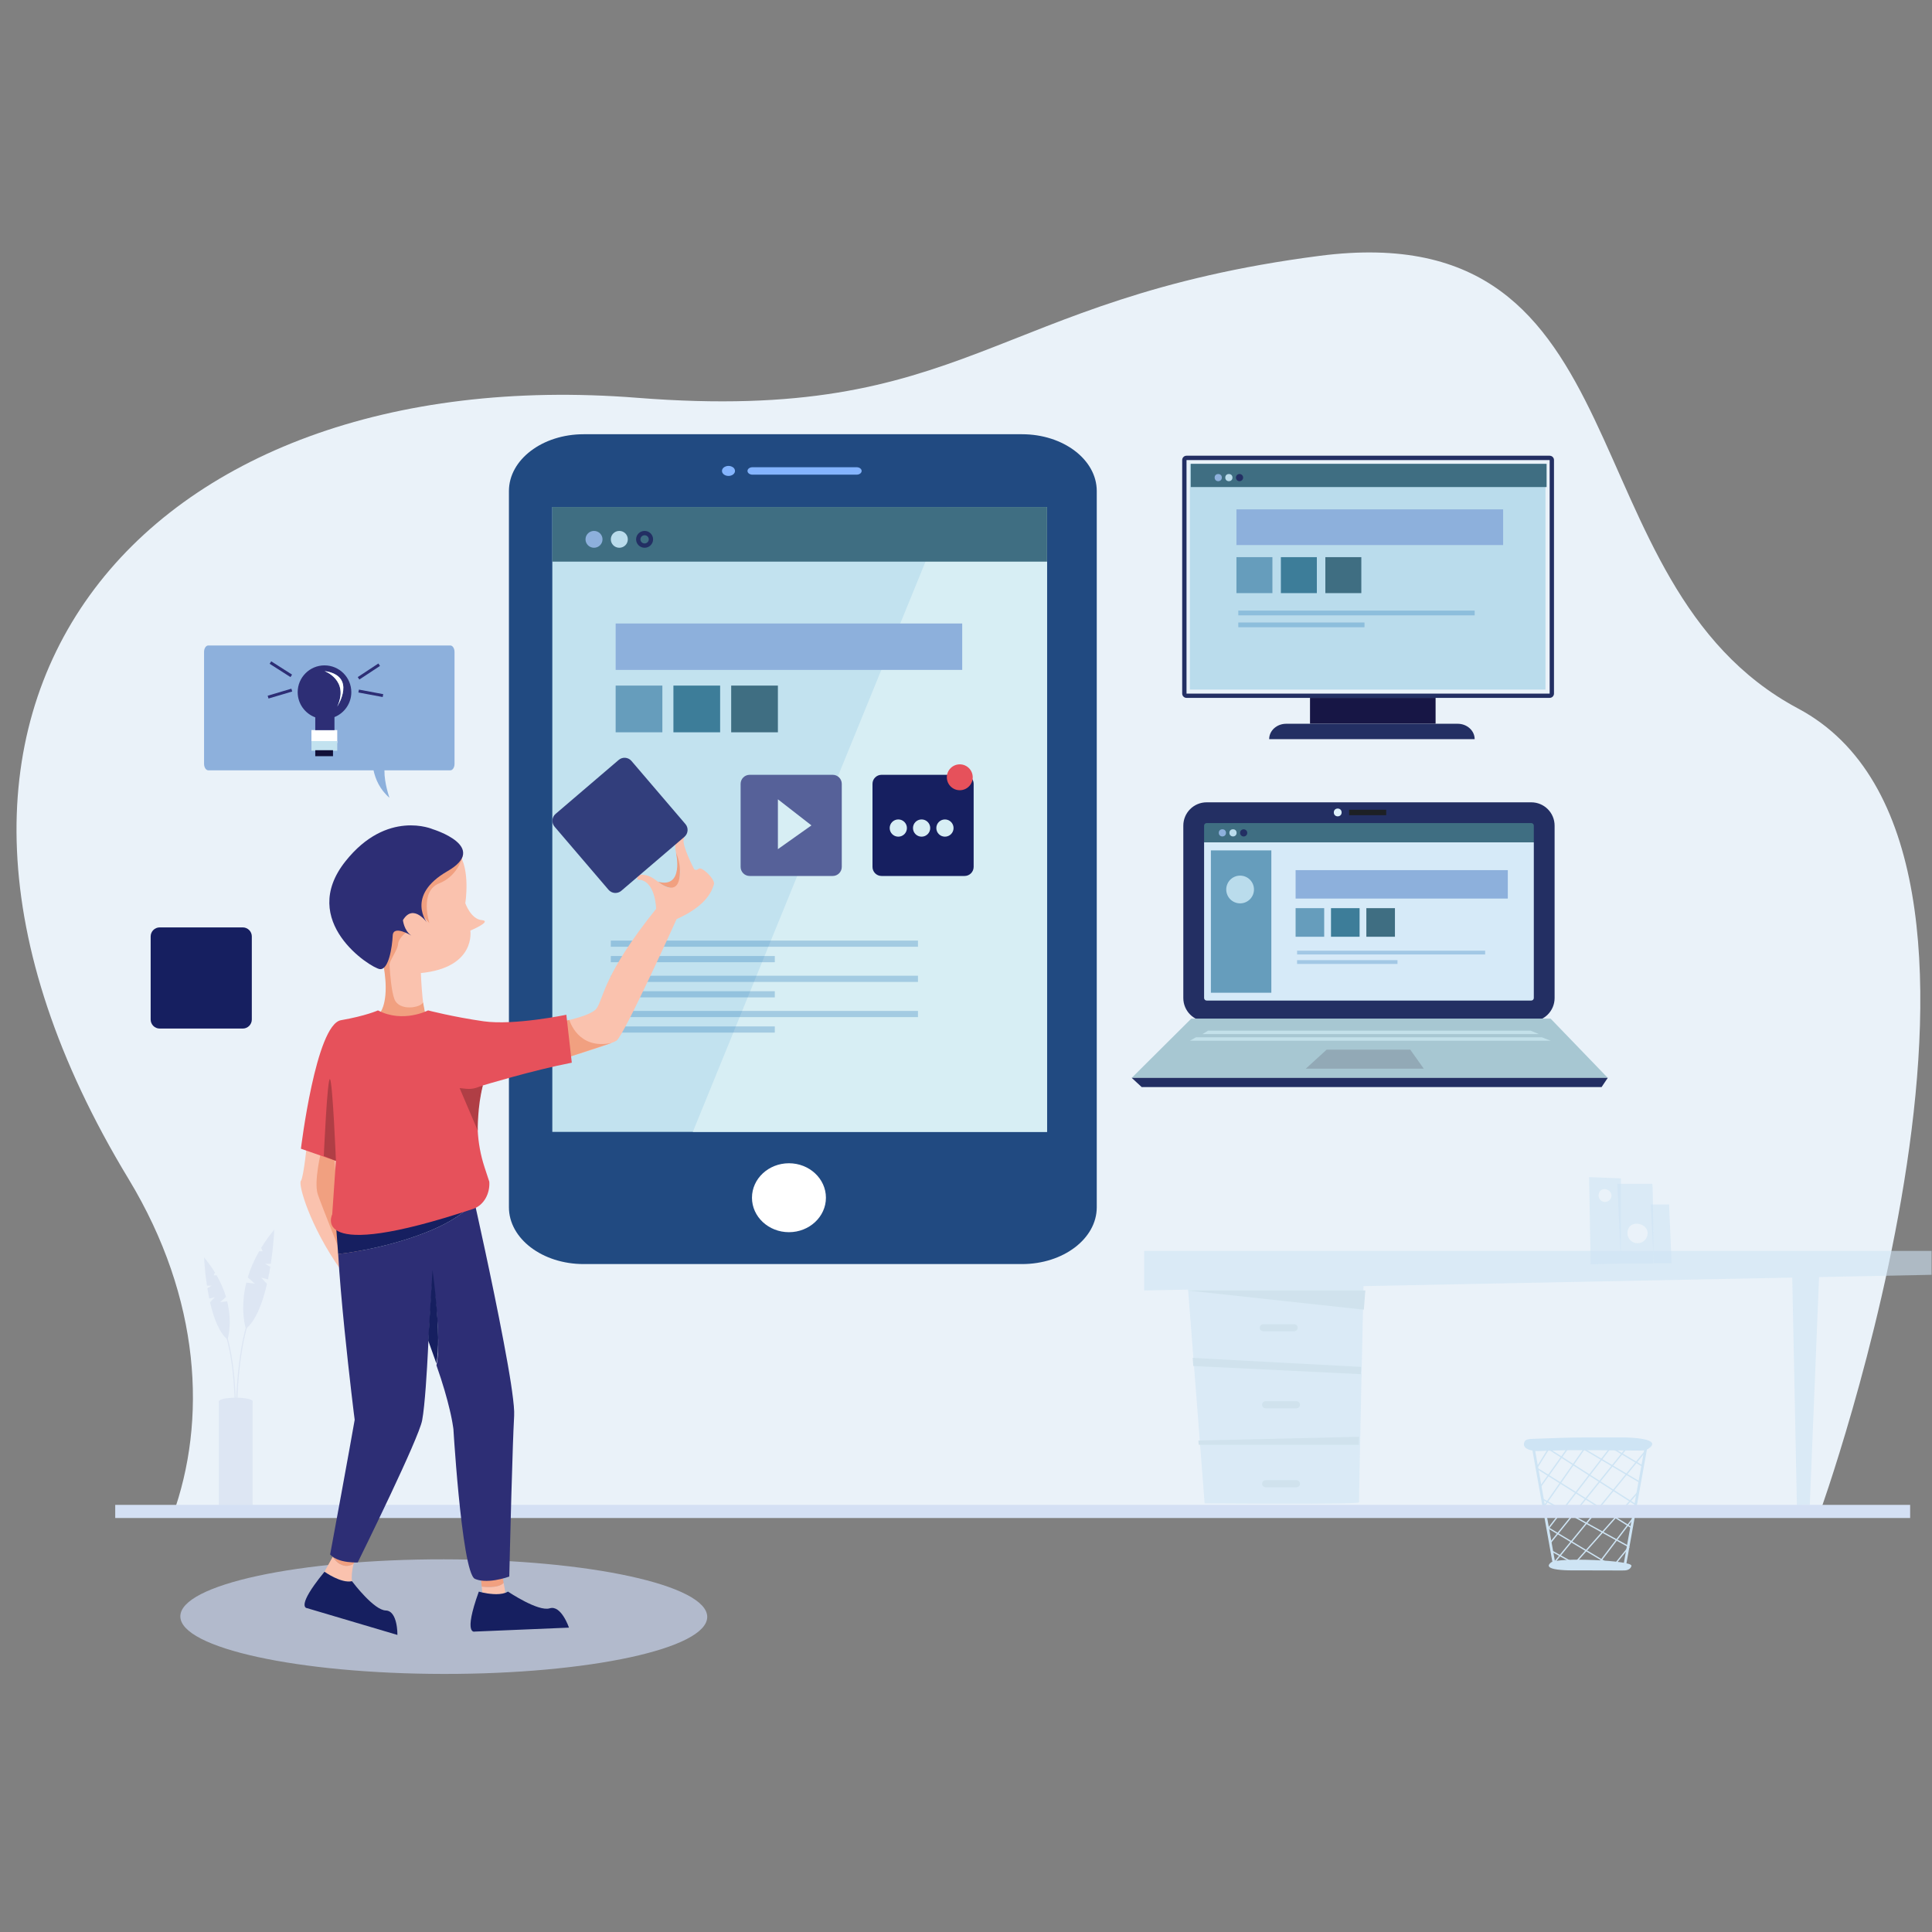<?xml version="1.0" encoding="utf-8"?>
<!-- Generator: Adobe Illustrator 24.1.0, SVG Export Plug-In . SVG Version: 6.00 Build 0)  -->
<svg version="1.1" id="Capa_1" xmlns="http://www.w3.org/2000/svg" xmlns:xlink="http://www.w3.org/1999/xlink" x="0px" y="0px"
	 viewBox="0 0 5000 5000" style="enable-background:new 0 0 5000 5000;" xml:space="preserve">
<rect x="0" y="0" width="5000" height="5000" fill="#808080" stroke="none"/>
<style type="text/css">
	.st0{fill:#EAF2F9;}
	.st1{opacity:0.58;}
	.st2{fill:#CEE4F4;}
	.st3{fill:#BDD6E5;}
	.st4{opacity:0.56;}
	.st5{fill:#D3DDEF;}
	.st6{fill:#D4E0F4;}
	.st7{opacity:0.71;fill:#C6D2EB;}
	.st8{fill:#FAC2AE;}
	.st9{fill:#F1A080;}
	.st10{fill:#214A81;}
	.st11{fill:#FFFFFF;}
	.st12{fill:#84B4FE;}
	.st13{fill:#C2E2EF;}
	.st14{fill:#D7EEF4;}
	.st15{fill:#3F6E82;}
	.st16{fill:#8DB0DC;}
	.st17{fill:#BADCEC;}
	.st18{fill:#232F63;}
	.st19{fill:#669DBC;}
	.st20{fill:#3D7D99;}
	.st21{opacity:0.25;fill:#0B65AE;}
	.st22{fill:#161F60;}
	.st23{fill:#2D2E75;}
	.st24{fill:#121038;}
	.st25{fill:#E6515B;}
	.st26{fill:none;stroke:#2D2E75;stroke-miterlimit:10;}
	.st27{fill:#B03E45;}
	.st28{fill:#566199;}
	.st29{fill:#323E7C;}
	.st30{fill:#171645;}
	.st31{fill:#D6EAF8;}
	.st32{fill:#A7C7D2;}
	.st33{fill:#92A9B6;}
	.st34{fill:#DEF2FC;}
	.st35{fill:#1D2024;}
	.st36{fill:#C3E1EA;}
</style>
<g>
	<path class="st0" d="M446.5,3922.8h4260.4c0,0,625.7-1727.3-53.5-2089.2c-607.1-323.5-384.8-1282.2-1239-1171.4
		s-906.4,435-1765.5,367.3C371.7,928.9-413.3,1819.9,332.5,3050.8C520.8,3361.8,535.7,3677.1,446.5,3922.8z"/>
	<g class="st1">
		<g>
			<g>
				<path class="st2" d="M3072.3,3305.6l45.3,585c0,0,400.5,3.6,399.6-2.5c-0.9-6.2,12.4-597.6,12.4-597.6L3072.3,3305.6z"/>
			</g>
			<g>
				<polyline class="st3" points="3072.3,3339.7 3533.5,3339.7 3529.6,3389.4 3072.3,3339.7 				"/>
			</g>
			<g>
				<polygon class="st2" points="2961.1,3237.3 4998.9,3237.3 4998.9,3299.2 2961.1,3339.7 				"/>
			</g>
			<g>
				<g>
					<g>
						<g>
							<g>
								<polygon class="st2" points="4707.9,3300.8 4683.7,3894.8 4650.4,3895.6 4638.2,3300.8 								"/>
							</g>
						</g>
					</g>
				</g>
			</g>
		</g>
		<g>
			<path class="st3" d="M3086.7,3514.1c0,0.5,435.7,23.4,435.7,23.4l-0.5,18.8l-433.7-21.1L3086.7,3514.1z"/>
		</g>
		<g>
			<polygon class="st3" points="3101.4,3728.1 3517.2,3718.4 3516.7,3739.1 3102.2,3739.1 			"/>
		</g>
		<g>
			<path class="st3" d="M3349.3,3445.3h-79.9c-5,0-9.1-4.1-9.1-9.1l0,0c0-5,4.1-9.1,9.1-9.1h79.9c5,0,9.1,4.1,9.1,9.1l0,0
				C3358.3,3441.2,3354.3,3445.3,3349.3,3445.3z"/>
		</g>
		<g>
			<path class="st3" d="M3355.3,3644.6h-79.9c-5,0-9.1-4.1-9.1-9.1l0,0c0-5,4.1-9.1,9.1-9.1h79.9c5,0,9.1,4.1,9.1,9.1l0,0
				C3364.3,3640.5,3360.2,3644.6,3355.3,3644.6z"/>
		</g>
		<g>
			<path class="st3" d="M3355.3,3849h-79.9c-5,0-9.1-4.1-9.1-9.1l0,0c0-5,4.1-9.1,9.1-9.1h79.9c5,0,9.1,4.1,9.1,9.1l0,0
				C3364.3,3844.9,3360.2,3849,3355.3,3849z"/>
		</g>
	</g>
	<g>
		<g>
			<g>
				<path class="st2" d="M3962.1,3753.2c7.6,1.9,15.6,2.4,20.2,2.1c86.4-4.1,173.2-1.6,259.7-1.2c8.1,0,16.7-0.1,23.4-4.5
					c41.6-27.5-52.5-29.5-61.3-29.5c-33.4,0-66.8,0-100.2,0c-45.5,0-82.9,1.8-136.2,3.6c-6.6,0.2-18.9,0.6-21.8,6.5
					C3939.2,3743.5,3950,3750.2,3962.1,3753.2z"/>
			</g>
		</g>
		<g>
			<g>
				<path class="st2" d="M4022,4060.5c20.5,4.6,57,3.6,61.4,3.6c38.3,0,76.6,0.1,114.8,0.3c4.9,0,10,0,14.6-1.7
					c4.6-1.7,8.8-5.7,9.3-10.6c1.5-14-190.6-22.4-208.2-8.4C4002.8,4052.6,4009.3,4057.6,4022,4060.5z"/>
			</g>
		</g>
		<g>
			<g>
				
					<rect x="4072.6" y="3890.3" transform="matrix(0.177 -0.984 0.984 0.177 -347.798 7371.607)" class="st2" width="319.9" height="6.8"/>
			</g>
		</g>
		<g>
			<g>
				
					<rect x="3991.4" y="3733.8" transform="matrix(0.984 -0.176 0.176 0.984 -622.189 762.754)" class="st2" width="6.8" height="319.9"/>
			</g>
		</g>
		<g>
			<g>
				
					<rect x="4203.5" y="3711.8" transform="matrix(0.512 -0.859 0.859 0.512 -1181.1 5452.082)" class="st2" width="3.4" height="106.2"/>
			</g>
		</g>
		<g>
			<g>
				
					<rect x="4165.8" y="3702.8" transform="matrix(0.51 -0.86 0.86 0.51 -1219.013 5440.708)" class="st2" width="3.4" height="175.7"/>
			</g>
		</g>
		<g>
			<g>
				
					<rect x="4121.7" y="3694.1" transform="matrix(0.539 -0.842 0.842 0.539 -1320.474 5233.515)" class="st2" width="3.4" height="259.3"/>
			</g>
		</g>
		<g>
			<g>
				
					<rect x="4098.2" y="3730.5" transform="matrix(0.531 -0.847 0.847 0.531 -1360.776 5290.631)" class="st2" width="3.4" height="288.6"/>
			</g>
		</g>
		<g>
			<g>
				
					<rect x="4101.1" y="3816.4" transform="matrix(0.483 -0.876 0.876 0.483 -1330.466 5631.621)" class="st2" width="3.4" height="251.6"/>
			</g>
		</g>
		<g>
			<g>
				<polygon class="st2" points="4166.6,4051.9 4168.3,4049 4006.3,3951.8 4004.5,3954.7 				"/>
			</g>
		</g>
		<g>
			<g>
				
					<rect x="4049.5" y="3990.7" transform="matrix(0.484 -0.875 0.875 0.484 -1436.236 5627.716)" class="st2" width="3.4" height="80.6"/>
			</g>
		</g>
		<g>
			<g>
				<polygon class="st2" points="3979,3799.2 4021.7,3730.3 4018.8,3728.5 3976.2,3797.4 				"/>
			</g>
		</g>
		<g>
			<g>
				
					<rect x="3958.4" y="3789.4" transform="matrix(0.581 -0.814 0.814 0.581 -1398.995 4866.544)" class="st2" width="131.2" height="3.4"/>
			</g>
		</g>
		<g>
			<g>
				
					<rect x="3953.6" y="3817.5" transform="matrix(0.573 -0.819 0.819 0.573 -1399.657 4951.204)" class="st2" width="198.7" height="3.4"/>
			</g>
		</g>
		<g>
			<g>
				
					<rect x="3953.5" y="3846.1" transform="matrix(0.61 -0.793 0.793 0.61 -1454.754 4742.253)" class="st2" width="265.9" height="3.4"/>
			</g>
		</g>
		<g>
			<g>
				
					<rect x="3953.3" y="3868.5" transform="matrix(0.627 -0.779 0.779 0.627 -1481.137 4645.378)" class="st2" width="319.5" height="3.4"/>
			</g>
		</g>
		<g>
			<g>
				
					<rect x="3954.6" y="3894.9" transform="matrix(0.633 -0.774 0.774 0.633 -1496.692 4638.09)" class="st2" width="371.5" height="3.4"/>
			</g>
		</g>
		<g>
			<g>
				
					<rect x="4037.2" y="3948.2" transform="matrix(0.664 -0.748 0.748 0.664 -1556.021 4438.986)" class="st2" width="242.2" height="3.4"/>
			</g>
		</g>
		<g>
			<g>
				
					<rect x="4100.6" y="3986.1" transform="matrix(0.605 -0.796 0.796 0.605 -1523.862 4905.795)" class="st2" width="157.5" height="3.4"/>
			</g>
		</g>
		<g>
			<g>
				
					<rect x="4163.1" y="4025" transform="matrix(0.629 -0.778 0.778 0.629 -1574.137 4757.101)" class="st2" width="61.2" height="3.4"/>
			</g>
		</g>
	</g>
	<g class="st4">
		<g>
			<path class="st5" d="M653.9,3626.6c0,5.2-19.6,9.4-43.7,9.4c-24.1,0-43.7-4.2-43.7-9.4c0-5.2,19.6-9.4,43.7-9.4
				C634.3,3617.2,653.9,3621.4,653.9,3626.6z"/>
			<path class="st5" d="M653.9,3893.6c0,5.2-19.6,9.4-43.7,9.4c-24.1,0-43.7-4.2-43.7-9.4c0-5.2,19.6-9.4,43.7-9.4
				C634.3,3884.3,653.9,3888.5,653.9,3893.6z"/>
			<rect x="566.4" y="3626.6" class="st5" width="87.4" height="267"/>
		</g>
		<g>
			<path class="st5" d="M610.7,3653.1l-2.8-0.1c0-1.3,0.9-132.2-28.9-212.6l2.6-1.6C611.6,3520,610.7,3651.7,610.7,3653.1z"/>
		</g>
		<path class="st5" d="M569.7,3370l15.3-13.5c-5.3-17.5-13.1-36.4-24.4-56.1h-7.6l3.3-7.1c-7.8-12.8-17.1-25.9-28.2-39.3
			c0,0,1.4,32.9,7.5,73.4h12l-11,6.6c1.4,8.7,3.1,17.7,4.9,26.7l14.2-3.5l-12.1,13.2c9.1,39.5,23.3,78.2,45.2,96.4
			c0,0,13.6-40.3-0.9-99L569.7,3370z"/>
		<g>
			<path class="st5" d="M610.4,3663.8c0-1.6-1.1-160.5,35.2-258.4l2.6,1.6c-36,97.1-34.9,255.1-34.9,256.7L610.4,3663.8z"/>
		</g>
		<path class="st5" d="M659.6,3322.1l-18.4-16.3c6.3-21.1,15.8-43.9,29.5-67.7h9.1l-4-8.6c9.5-15.5,20.7-31.3,34.1-47.4
			c0,0-1.6,39.7-9.1,88.6h-14.5l13.3,7.9c-1.7,10.5-3.7,21.4-6,32.3l-17.2-4.2l14.6,16c-11,47.7-28.1,94.4-54.6,116.3
			c0,0-16.5-48.7,1.1-119.5L659.6,3322.1z"/>
	</g>
	<g class="st1">
		<polygon class="st2" points="4272,3117 4319.6,3117 4326,3269.2 4280,3269.2 		"/>
	</g>
	<g class="st1">
		<g>
			<path class="st2" d="M4185.6,3063.8c0,0,88,0,90.4,0c2.4,0,3.2,206.2,3.2,206.2h-84.1L4185.6,3063.8z"/>
		</g>
		<g>
			<path class="st0" d="M4264.1,3191.3c0,14.5-11.7,26.2-26.2,26.2c-14.5,0-26.2-11.7-26.2-26.2c0-14.5,9.3-24.4,23.8-24.4
				S4264.1,3176.8,4264.1,3191.3z"/>
		</g>
	</g>
	<g class="st1">
		<g>
			<polygon class="st2" points="4116.6,3272.1 4112.6,3046.4 4195.1,3049.6 4195.1,3270 			"/>
		</g>
		<g>
			<path class="st0" d="M4170.5,3094c0,9.2-7.5,16.7-16.7,16.7c-9.2,0-16.7-7.5-16.7-16.7c0-9.2,6-16.6,15.2-16.6
				C4161.7,3077.4,4170.5,3084.8,4170.5,3094z"/>
		</g>
	</g>
	<rect x="298.2" y="3894.6" class="st6" width="4645.2" height="34"/>
</g>
<ellipse transform="matrix(1.034072e-03 -1 1 1.034072e-03 -3036.587 5327.998)" class="st7" cx="1148.5" cy="4183.9" rx="148.3" ry="681.8"/>
<path class="st8" d="M795.8,2947.5c0,0-9.6,99.5-17.1,108.6c-7.5,9,23.1,117.2,103.2,230.5c80.1,113.3,51.7-190.9,51.7-190.9
	l-37.1-139.6L795.8,2947.5z"/>
<path class="st9" d="M831.3,2979.4c0,0-19.9,79.3-8.7,112s65.5,167.2,65.5,167.2l-26.7-304.2L831.3,2979.4z"/>
<path class="st8" d="M969,2633.4c0,0,55.6-1.7,15.5-181.8c-40.1-180.1,169.3-287.4,201.6-244.7c32.3,42.7,18.1,130.5,18.1,130.5
	s14.2,41.4,42.7,43.9c28.4,2.6-29.7,27.1-29.7,27.1s15.5,95.6-128,109.9c0,0,4,120.2,22.7,147.3
	C1130.6,2692.9,969,2633.4,969,2633.4z"/>
<g>
	<path class="st9" d="M1025.5,2261.6c-13.4,19,85.8,127.5,85.8,127.5s-26.8-82.3,25.4-103c52.2-20.7,61.7-74.8,61.7-74.8
		S1038.8,2242.6,1025.5,2261.6z"/>
	<path class="st9" d="M1020.7,2585.6c-7.7-20.2-11.2-63.8-12.6-88.7c-0.6-10.4,20.8-37.5,22.1-53.5c1.3-15.9,20-29.4,20-29.4
		c-6.3-26-110.9-4.6-110.9-4.6s29.3,41.3,49.6,67.4c0.8,5.6,1.9,12.2,3.3,20.1c16.8,90.5-6.9,121.5-6.9,121.5s-13.8,9.5-2.6,16.4
		c11.2,6.9,124.1,21.5,124.1,21.5l-12-62.1C1089.7,2607.8,1033.2,2618.2,1020.7,2585.6z"/>
</g>
<g>
	<g>
		<path class="st10" d="M2645,1123.8H1510.5c-106.8,0-193.4,65.8-193.4,147v1853.6c0,81.2,86.6,147,193.4,147H2645
			c106.8,0,193.4-65.8,193.4-147V1270.8C2838.4,1189.6,2751.8,1123.8,2645,1123.8z"/>
		<path class="st11" d="M2041.8,3188.9c-52.8,0-95.7-40-95.7-89.2s42.9-89.2,95.7-89.2s95.7,40,95.7,89.2
			S2094.5,3188.9,2041.8,3188.9z"/>
		<g>
			<path class="st12" d="M2217.2,1209.2h-270c-7,0-12.7,4.3-12.7,9.6c0,5.3,5.7,9.6,12.7,9.6h270c7,0,12.7-4.3,12.7-9.6
				C2229.9,1213.5,2224.2,1209.2,2217.2,1209.2z"/>
			<path class="st12" d="M1885.3,1231.7c-4.5,0-8.7-1.3-11.9-3.8c-0.8-0.6-1.5-1.3-2.1-2c-0.6-0.6-1.2-1.4-1.6-2.2
				c-0.4-0.8-0.7-1.5-0.9-2.4c-0.2-0.8-0.3-1.7-0.3-2.5c0-0.9,0.2-1.7,0.3-2.6c0.3-0.8,0.6-1.6,1-2.4c0.4-0.8,0.9-1.5,1.5-2.3
				c0.6-0.7,1.3-1.3,2.1-1.9c0.8-0.6,1.6-1.2,2.5-1.6c0.9-0.4,1.9-0.8,3-1.2c1-0.3,2-0.6,3.1-0.8c2.2-0.3,4.5-0.3,6.6,0
				c1.1,0.2,2.2,0.5,3.2,0.8c1,0.3,1.9,0.7,2.9,1.2c0.9,0.5,1.8,1,2.6,1.6c0.8,0.6,1.4,1.2,2.1,1.9c0.6,0.7,1.1,1.5,1.5,2.3
				c0.4,0.8,0.8,1.6,0.9,2.4c0.3,0.8,0.3,1.7,0.3,2.6c0,0.8-0.1,1.7-0.2,2.5c-0.3,0.8-0.6,1.6-1,2.4c-0.4,0.8-0.9,1.5-1.5,2.2
				c-0.6,0.7-1.3,1.3-2.1,2c-0.8,0.6-1.7,1.2-2.6,1.6c-0.9,0.5-1.9,0.8-2.9,1.2c-1,0.3-2.1,0.6-3.2,0.8
				C1887.6,1231.6,1886.4,1231.7,1885.3,1231.7z"/>
		</g>
		<rect x="1429.4" y="1312.1" class="st13" width="1280.4" height="1617.2"/>
		<polygon class="st14" points="1793,2929.3 2452.9,1312.1 2709.8,1312.1 2709.8,2929.3 		"/>
		<g>
			<rect x="1429.4" y="1312.1" class="st15" width="1280.4" height="141.4"/>
			<ellipse class="st16" cx="1537.3" cy="1395.8" rx="22" ry="21.8"/>
			<ellipse class="st17" cx="1602.8" cy="1395.8" rx="22" ry="21.8"/>
			<g>
				<path class="st18" d="M1668.2,1385.2c5.9,0,10.8,4.7,10.8,10.6c0,5.8-4.8,10.6-10.8,10.6c-5.9,0-10.8-4.7-10.8-10.6
					C1657.5,1390,1662.3,1385.2,1668.2,1385.2 M1668.2,1374c-12.1,0-22,9.8-22,21.8c0,12,9.8,21.8,22,21.8s22-9.8,22-21.8
					C1690.2,1383.7,1680.4,1374,1668.2,1374L1668.2,1374z"/>
			</g>
		</g>
	</g>
	<g>
		<rect x="1593.3" y="1613.6" class="st16" width="896.9" height="120.1"/>
		<rect x="1593.3" y="1774.3" class="st19" width="120.9" height="120.9"/>
		<rect x="1742.8" y="1774.3" class="st20" width="120.9" height="120.9"/>
		<rect x="1892.3" y="1774.3" class="st15" width="120.9" height="120.9"/>
		
			<rect x="1580.8" y="2474.3" transform="matrix(-1 -1.224647e-16 1.224647e-16 -1 3585.974 4964.475)" class="st21" width="424.4" height="16"/>
		
			<rect x="1580.8" y="2434.2" transform="matrix(-1 -1.224647e-16 1.224647e-16 -1 3956.495 4884.422)" class="st21" width="794.9" height="16"/>
		
			<rect x="1580.8" y="2565.3" transform="matrix(-1 -1.224647e-16 1.224647e-16 -1 3585.974 5146.559)" class="st21" width="424.4" height="16"/>
		
			<rect x="1580.8" y="2525.3" transform="matrix(-1 -1.224647e-16 1.224647e-16 -1 3956.495 5066.507)" class="st21" width="794.9" height="16"/>
		
			<rect x="1580.8" y="2656.3" transform="matrix(-1 -1.224647e-16 1.224647e-16 -1 3585.974 5328.644)" class="st21" width="424.4" height="16"/>
		
			<rect x="1580.8" y="2616.3" transform="matrix(-1 -1.224647e-16 1.224647e-16 -1 3956.495 5248.592)" class="st21" width="794.9" height="16"/>
	</g>
</g>
<g>
	<path class="st8" d="M861.3,4028.5c0,0,22.3,38.1,53.9,18.5l0-0.1c-5.2,20.5-5.6,35.2-4.3,45.2c-27.8,6.5-71.2-24.4-71.2-24.4l0,0
		l26.1-47.4c0.1,0.1,0.1,0.1,0.2,0.2L861.3,4028.5z"/>
	<path class="st9" d="M915.2,4047c-31.6,19.7-53.9-18.5-53.9-18.5l4.7-8.1c14.5,12.4,37.5,15.8,52.3,16.7L915.2,4047L915.2,4047z"/>
	<path class="st22" d="M910.9,4092.1L910.9,4092.1c0,0,0.1,0.2,0.3,0.4c4.2,5.6,56.9,74.5,87.1,75.4c31.4,0.9,30.2,63.3,30.2,63.3
		L795.1,4162c0,0-24.4,0.1,18.5-60.3c6.9-9.7,15.4-20.9,26.2-34l0,0C839.7,4067.7,883.1,4098.6,910.9,4092.1z"/>
</g>
<g>
	<path class="st8" d="M1303.4,4096.4L1303.4,4096.4l4.6,25.8c-18.4,6.8-45.7,2.3-59.8-0.9l-1.5-15.5l0,0.2
		C1246.8,4106.1,1289.8,4112.2,1303.4,4096.4z"/>
	<path class="st9" d="M1303.4,4096.4c-13.6,15.8-56.7,9.7-56.7,9.7l0-0.2l-1.5-15.2l-0.5-4.8c20.5,1.5,42.8-4,55.7-7.9l2.8,17.5
		L1303.4,4096.4L1303.4,4096.4z"/>
	<path class="st22" d="M1308.1,4122.2c2.3-0.9,4.5-1.9,6.5-3.2c0,0,78.1,52.6,108,43.3c29.9-9.3,49.9,50,49.9,50l-243.6,10.2
		c0,0-31,10.8,10.3-103.4c0,0,3.5,1,9.1,2.3C1262.3,4124.5,1289.6,4129,1308.1,4122.2z"/>
</g>
<g>
	<path class="st23" d="M891.5,3440c-6.8-68-13.2-138.8-16.3-194.7c0,0,112.9-10.8,227.2-55.9c70.1-27.7,103.2-55.3,118.3-72.6
		l8.2-1.5c0,0,44.4,197,74.5,357.1c2.9,15.5,5.7,30.7,8.3,45.3c0.2,1.2,0.4,2.5,0.7,3.7c0.9,5,1.7,9.9,2.6,14.7
		c0.7,3.8,1.3,7.5,1.9,11.2c0.7,4.2,1.4,8.4,2.1,12.4c1.1,6.9,2.2,13.5,3.2,19.9c1.1,6.9,2,13.6,2.9,19.9c4.1,29.3,6.3,52,5.5,64.4
		c-0.6,9.7-1.3,23.7-1.9,40.6c-0.1,2-0.2,4.1-0.2,6.2c-0.3,8.9-0.7,18.5-1.1,28.6c-1.3,38-2.7,83.9-4,129.5
		c-3,106.4-5.4,211.3-5.4,211.3s-4.2,1.5-10.8,3.5c-12.9,3.7-35.2,8.9-55.7,7.5c-7.9-0.5-15.6-2.1-22.4-5
		c-17.8-7.9-32.5-118-42.3-218.7c-4.9-50.3-8.5-98.2-10.8-129.9c-0.6-7.9-1-14.8-1.4-20.5c-0.3-5.2-0.6-9.3-0.8-12.3
		c-0.2-3.5-0.3-5.4-0.3-5.4s-0.6-5.6-2.5-16.4c-0.2-1.1-0.4-2.2-0.6-3.4c-0.4-2.4-0.9-5.1-1.5-8c-1.3-6.7-3-14.6-5.2-23.7
		c-6.5-27.7-17.2-66.2-34.4-115l0.2,0.6c14.7-67.3-10-229.3-10-229.3l-11.1,173.1c0,0-0.3,8-1,20.8c-2.1,42.7-7.6,139.4-14.9,177.8
		c-4.5,23.8-42.4,108-80.9,189.8c-42.5,90.4-85.8,177.9-85.8,177.9s-5.8,0.3-14.2-0.1c-14.8-0.8-37.8-4-52.3-15.8
		c-0.1,0-0.1-0.1-0.2-0.1c-1.7-1.4-3.3-2.9-4.7-4.5c0,0,14.1-76.2,29.2-158.7c14-76.7,29-158.7,34.3-189.9
		C917.7,3674.4,903.8,3561.9,891.5,3440z"/>
	<path class="st22" d="M932,3177.7c117.5-58.8,231-50.9,290.4-62.9c-0.6,0.7-1.2,1.4-1.8,2.1c-15.1,17.3-48.1,44.9-118.3,72.6
		c-114.3,45.1-227.1,55.9-227.2,55.9l0,0l-5.8-78.7C895.8,3176.5,932,3177.7,932,3177.7z"/>
</g>
<path class="st22" d="M1108.2,3469.2l11.1-182.7c0,0,24.7,171,10,242l-0.2-0.6l-9.3-26.2L1108.2,3469.2z"/>
<path class="st16" d="M1165.4,1670.5H539c-6,0-10.9,7.4-10.9,16.6v289.8c0,3.3,0.6,6.3,1.7,8.9c1,2.4,2.4,4.4,4.1,5.8
	c1.5,1.2,3.2,2,5.1,2h427.7c4.8,22.4,16,49.5,41.3,71.1c0,0-13.5-36.8-13.1-71.1h12.8h14.5h143.2c6,0,10.9-7.4,10.9-16.6v-289.8
	C1176.3,1677.9,1171.4,1670.5,1165.4,1670.5z"/>
<path class="st8" d="M1399,2653.7c0,0,127.5-17.2,145.6-44.8c18.1-27.6,17.2-87,153.4-256.8c0,0-0.9-75.8-48.3-75.8
	c0,0-5.2-18.1,24.1-10.8c29.3,7.3,52.1,49.1,75,24.1c22.8-25,4.7-67.6,4.7-67.6s-19.8-52.6,13.4-68.1c0,0,7.8,2.6,2.6,18.1
	c-5.2,15.5,26.7,77.1,26.7,77.1s4.3,5.6,12.1-0.9c7.8-6.5,43.9,28,39.2,40.9s-14.2,52.6-96.5,89.6c0,0-136.6,302.5-155.5,314.5
	c-19,12.1-169.8,56-169.8,56L1399,2653.7z"/>
<path class="st9" d="M1473.5,2639.6c0,0,21.6,78.4,109.7,59.4l-152.7,50.3l28.9-106.4L1473.5,2639.6z"/>
<g>
	<polygon class="st11" points="806,1922.9 815.9,1922.9 815.9,1921.1 861.8,1921.1 861.8,1922.9 872.8,1922.9 872.8,1889.5 
		806,1889.5 	"/>
	<path class="st23" d="M839.8,1722c-38.3,0-69.4,31.1-69.4,69.4c0,29.9,19,55.3,45.5,65.1v33.1h49.7v-33.8
		c25.5-10.2,43.6-35.2,43.6-64.4C909.2,1753,878.1,1722,839.8,1722z M872.8,1828.5c31.7-68.4-33-91.8-33-91.8
		C924.8,1748.8,872.8,1828.5,872.8,1828.5z"/>
	<polygon class="st13" points="806,1942.9 815.9,1942.9 815.9,1941.6 861.8,1941.6 861.8,1942.9 872.8,1942.9 872.8,1917.9 
		806,1917.9 	"/>
	<polygon class="st24" points="815.9,1941.6 815.9,1942.9 815.9,1957 861.8,1957 861.8,1942.9 861.8,1941.6 	"/>
	<path class="st11" d="M839.8,1736.7c0,0,64.7,23.4,33,91.8C872.8,1828.5,924.8,1748.8,839.8,1736.7z"/>
	
		<rect x="922.3" y="1735.2" transform="matrix(0.835 -0.55 0.55 0.835 -798.664 810.653)" class="st23" width="64" height="7.6"/>
	
		<rect x="955.5" y="1761.6" transform="matrix(0.184 -0.983 0.983 0.184 -979.971 2407.271)" class="st23" width="7.6" height="64"/>
	
		<rect x="722.7" y="1701.1" transform="matrix(0.538 -0.843 0.843 0.538 -1125.021 1411.915)" class="st23" width="7.6" height="64"/>
	
		<rect x="691.9" y="1791.3" transform="matrix(0.959 -0.284 0.284 0.959 -479.526 279.141)" class="st23" width="64" height="7.6"/>
</g>
<path class="st25" d="M869.4,3004.4c0,0-4.6,63.3-9.6,138.3c0,0-64.8,128.6,364.4-14c28.5-9.5,44.2-40.4,42.1-70.4l-12.3-37.5
	c-20.7-63.2-23.7-130.8-8.9-195.6l3.6-15.8c0,0,129.6-39.5,231.1-59.2l-14.1-124c0,0-135.3,28.2-214.2,16.9
	c-78.9-11.3-143.7-28.2-143.7-28.2s-64.8,33.8-129.6,0c0,0-31,14.1-95.8,25.4s-103.6,332.6-103.6,332.6L869.4,3004.4z"/>
<path class="st26" d="M788.9,3050"/>
<path class="st23" d="M1120.3,2146.1c0,0,147.6,45.2,37.6,108.6c-110,63.3-51.8,134.4-51.8,134.4s-36.2-53-63.3-7.8
	c0,0,2.6,27.1,22,40.1c0,0-47.2-29.1-48.5,0s-10.3,89.8-33.6,86.6c-23.3-3.2-212.8-123.2-88.5-279.2
	C1001.8,2093.6,1120.3,2146.1,1120.3,2146.1z"/>
<path class="st27" d="M869.4,3004.4c0,0-8.3-200.4-15.2-211.3S838,2991.8,838,2991.8L869.4,3004.4z"/>
<path class="st27" d="M1249.7,2809.1l-18.1,6.4c-7.9,2.3-16.3,3.1-24.5,2.3l-17.6-1.8l46.9,109.9
	C1236.4,2926,1235.4,2863.3,1249.7,2809.1z"/>
<path class="st22" d="M628.3,2661.9h-215c-12.9,0-23.4-10.5-23.4-23.4v-215c0-12.9,10.5-23.4,23.4-23.4h215
	c12.9,0,23.4,10.5,23.4,23.4v215C651.7,2651.4,641.2,2661.9,628.3,2661.9z"/>
<path class="st28" d="M2155.1,2267h-215c-12.9,0-23.4-10.5-23.4-23.4v-215c0-12.9,10.5-23.4,23.4-23.4h215
	c12.9,0,23.4,10.5,23.4,23.4v215C2178.5,2256.5,2168,2267,2155.1,2267z"/>
<path class="st22" d="M2496.4,2267h-215c-12.9,0-23.4-10.5-23.4-23.4v-215c0-12.9,10.5-23.4,23.4-23.4h215
	c12.9,0,23.4,10.5,23.4,23.4v215C2519.7,2256.5,2509.3,2267,2496.4,2267z"/>
<path class="st29" d="M1574.9,2302.8l-139.7-163.4c-8.4-9.8-7.2-24.6,2.6-33l163.4-139.7c9.8-8.4,24.6-7.2,33,2.6l139.7,163.4
	c8.4,9.8,7.2,24.6-2.6,33l-163.4,139.7C1598,2313.8,1583.3,2312.6,1574.9,2302.8z"/>
<rect x="3079.4" y="1200.4" class="st17" width="920.3" height="584.2"/>
<g>
	<rect x="3081.7" y="1200.4" class="st15" width="920.9" height="60.1"/>
	<circle class="st16" cx="3152.8" cy="1236" r="9.3"/>
	<circle class="st17" cx="3180.3" cy="1236" r="9.3"/>
	<g>
		<path class="st18" d="M3207.9,1226.7c-5.1,0-9.3,4.1-9.3,9.3c0,5.1,4.1,9.3,9.3,9.3c5.1,0,9.3-4.1,9.3-9.3
			C3217.2,1230.9,3213,1226.7,3207.9,1226.7L3207.9,1226.7z"/>
	</g>
</g>
<g>
	<path class="st18" d="M4010.5,1190.7L4010.5,1190.7v604.3h-939.8v-604.3H4010.5 M4010.5,1179.4h-939.8c-6.2,0-11.2,5-11.2,11.2
		v604.3c0,6.2,5,11.2,11.2,11.2h939.8c6.2,0,11.2-5,11.2-11.2v-604.3C4021.8,1184.5,4016.7,1179.4,4010.5,1179.4L4010.5,1179.4z"/>
</g>
<rect x="3390.3" y="1806.1" class="st30" width="325" height="66.9"/>
<path class="st18" d="M3816.4,1912.9h-531.8l0,0c0-22,19.7-39.8,44-39.8h443.9C3796.7,1873.1,3816.4,1890.9,3816.4,1912.9
	L3816.4,1912.9z"/>
<g>
	<rect x="3093.9" y="2111.5" class="st31" width="905.6" height="506.3"/>
	<g>
		<rect x="3092.4" y="2119.9" class="st15" width="920.9" height="60.1"/>
		<circle class="st16" cx="3163.5" cy="2155.4" r="9.3"/>
		<circle class="st17" cx="3191" cy="2155.4" r="9.3"/>
		<g>
			<path class="st18" d="M3218.6,2146.2c-5.1,0-9.3,4.1-9.3,9.3c0,5.1,4.1,9.3,9.3,9.3s9.3-4.1,9.3-9.3
				C3227.9,2150.3,3223.7,2146.2,3218.6,2146.2L3218.6,2146.2z"/>
		</g>
	</g>
	<path class="st18" d="M3962.9,2130.1c3.7,0,6.6,3,6.6,6.6v446.1c0,3.7-3,6.6-6.6,6.6h-840.1c-3.7,0-6.6-3-6.6-6.6v-446.1
		c0-3.7,3-6.6,6.6-6.6H3962.9 M3962.9,2076.4h-840.1c-33.4,0-60.4,27-60.4,60.4v446.1c0,33.4,27,60.4,60.4,60.4h840.1
		c33.4,0,60.4-27,60.4-60.4v-446.1C4023.3,2103.4,3996.3,2076.4,3962.9,2076.4L3962.9,2076.4z"/>
	<polygon class="st32" points="2928.9,2789.5 3083.1,2636.1 4012.9,2636.1 4160.9,2789.5 	"/>
	<polygon class="st18" points="4160.9,2789.5 2928.9,2789.5 2954.6,2813.3 4144.9,2813.3 4160.9,2789.5 	"/>
	<polygon class="st33" points="3379.4,2765.7 3684.7,2765.7 3649.7,2716.5 3433.4,2716.5 	"/>
	<circle class="st34" cx="3462" cy="2102.6" r="10.1"/>
	<rect x="3491.6" y="2095.6" class="st35" width="95.9" height="14.1"/>
</g>
<g>
	<rect x="3199.9" y="1318.2" class="st16" width="690.2" height="92.4"/>
	<rect x="3199.9" y="1441.9" class="st19" width="93.1" height="93.1"/>
	<rect x="3314.9" y="1441.9" class="st20" width="93.1" height="93.1"/>
	<rect x="3430" y="1441.9" class="st15" width="93.1" height="93.1"/>
	
		<rect x="3204.7" y="1611" transform="matrix(-1 -1.224647e-16 1.224647e-16 -1 6736.002 3234.314)" class="st21" width="326.6" height="12.3"/>
	
		<rect x="3204.7" y="1580.2" transform="matrix(-1 -1.224647e-16 1.224647e-16 -1 7021.123 3172.713)" class="st21" width="611.7" height="12.3"/>
</g>
<g>
	<rect x="3353" y="2251.9" class="st16" width="549.2" height="73.6"/>
	<rect x="3353" y="2350.3" class="st19" width="74" height="74"/>
	<rect x="3444.6" y="2350.3" class="st20" width="74" height="74"/>
	<rect x="3536.1" y="2350.3" class="st15" width="74" height="74"/>
	
		<rect x="3356.9" y="2484.9" transform="matrix(-1 -1.224647e-16 1.224647e-16 -1 6973.618 4979.545)" class="st21" width="259.9" height="9.8"/>
	
		<rect x="3356.9" y="2460.4" transform="matrix(-1 -1.224647e-16 1.224647e-16 -1 7200.471 4930.533)" class="st21" width="486.7" height="9.8"/>
</g>
<rect x="3133.8" y="2200.8" class="st19" width="156.4" height="368.4"/>
<circle class="st17" cx="3209.4" cy="2302" r="35.9"/>
<polygon class="st36" points="3126.5,2667.4 3961.3,2667.4 3982.8,2676.3 3111.9,2676.3 "/>
<polygon class="st36" points="3095.1,2684.5 3990.2,2684.5 4013.3,2693.4 3079.4,2693.4 "/>
<path class="st9" d="M1749.5,2206.8c0,0,21.5,92.9-46,75.3c0,0,61.3,53,55.9-38.5C1759.4,2243.7,1757.2,2222.9,1749.5,2206.8z"/>
<polygon class="st14" points="2013.2,2068.6 2013.2,2197.6 2100,2136.1 "/>
<g>
	<circle class="st14" cx="2324.8" cy="2143" r="22.3"/>
	<circle class="st14" cx="2385.1" cy="2143" r="22.3"/>
	<circle class="st14" cx="2445.5" cy="2143" r="22.3"/>
</g>
<circle class="st25" cx="2483.9" cy="2011.6" r="33.5"/>
</svg>

